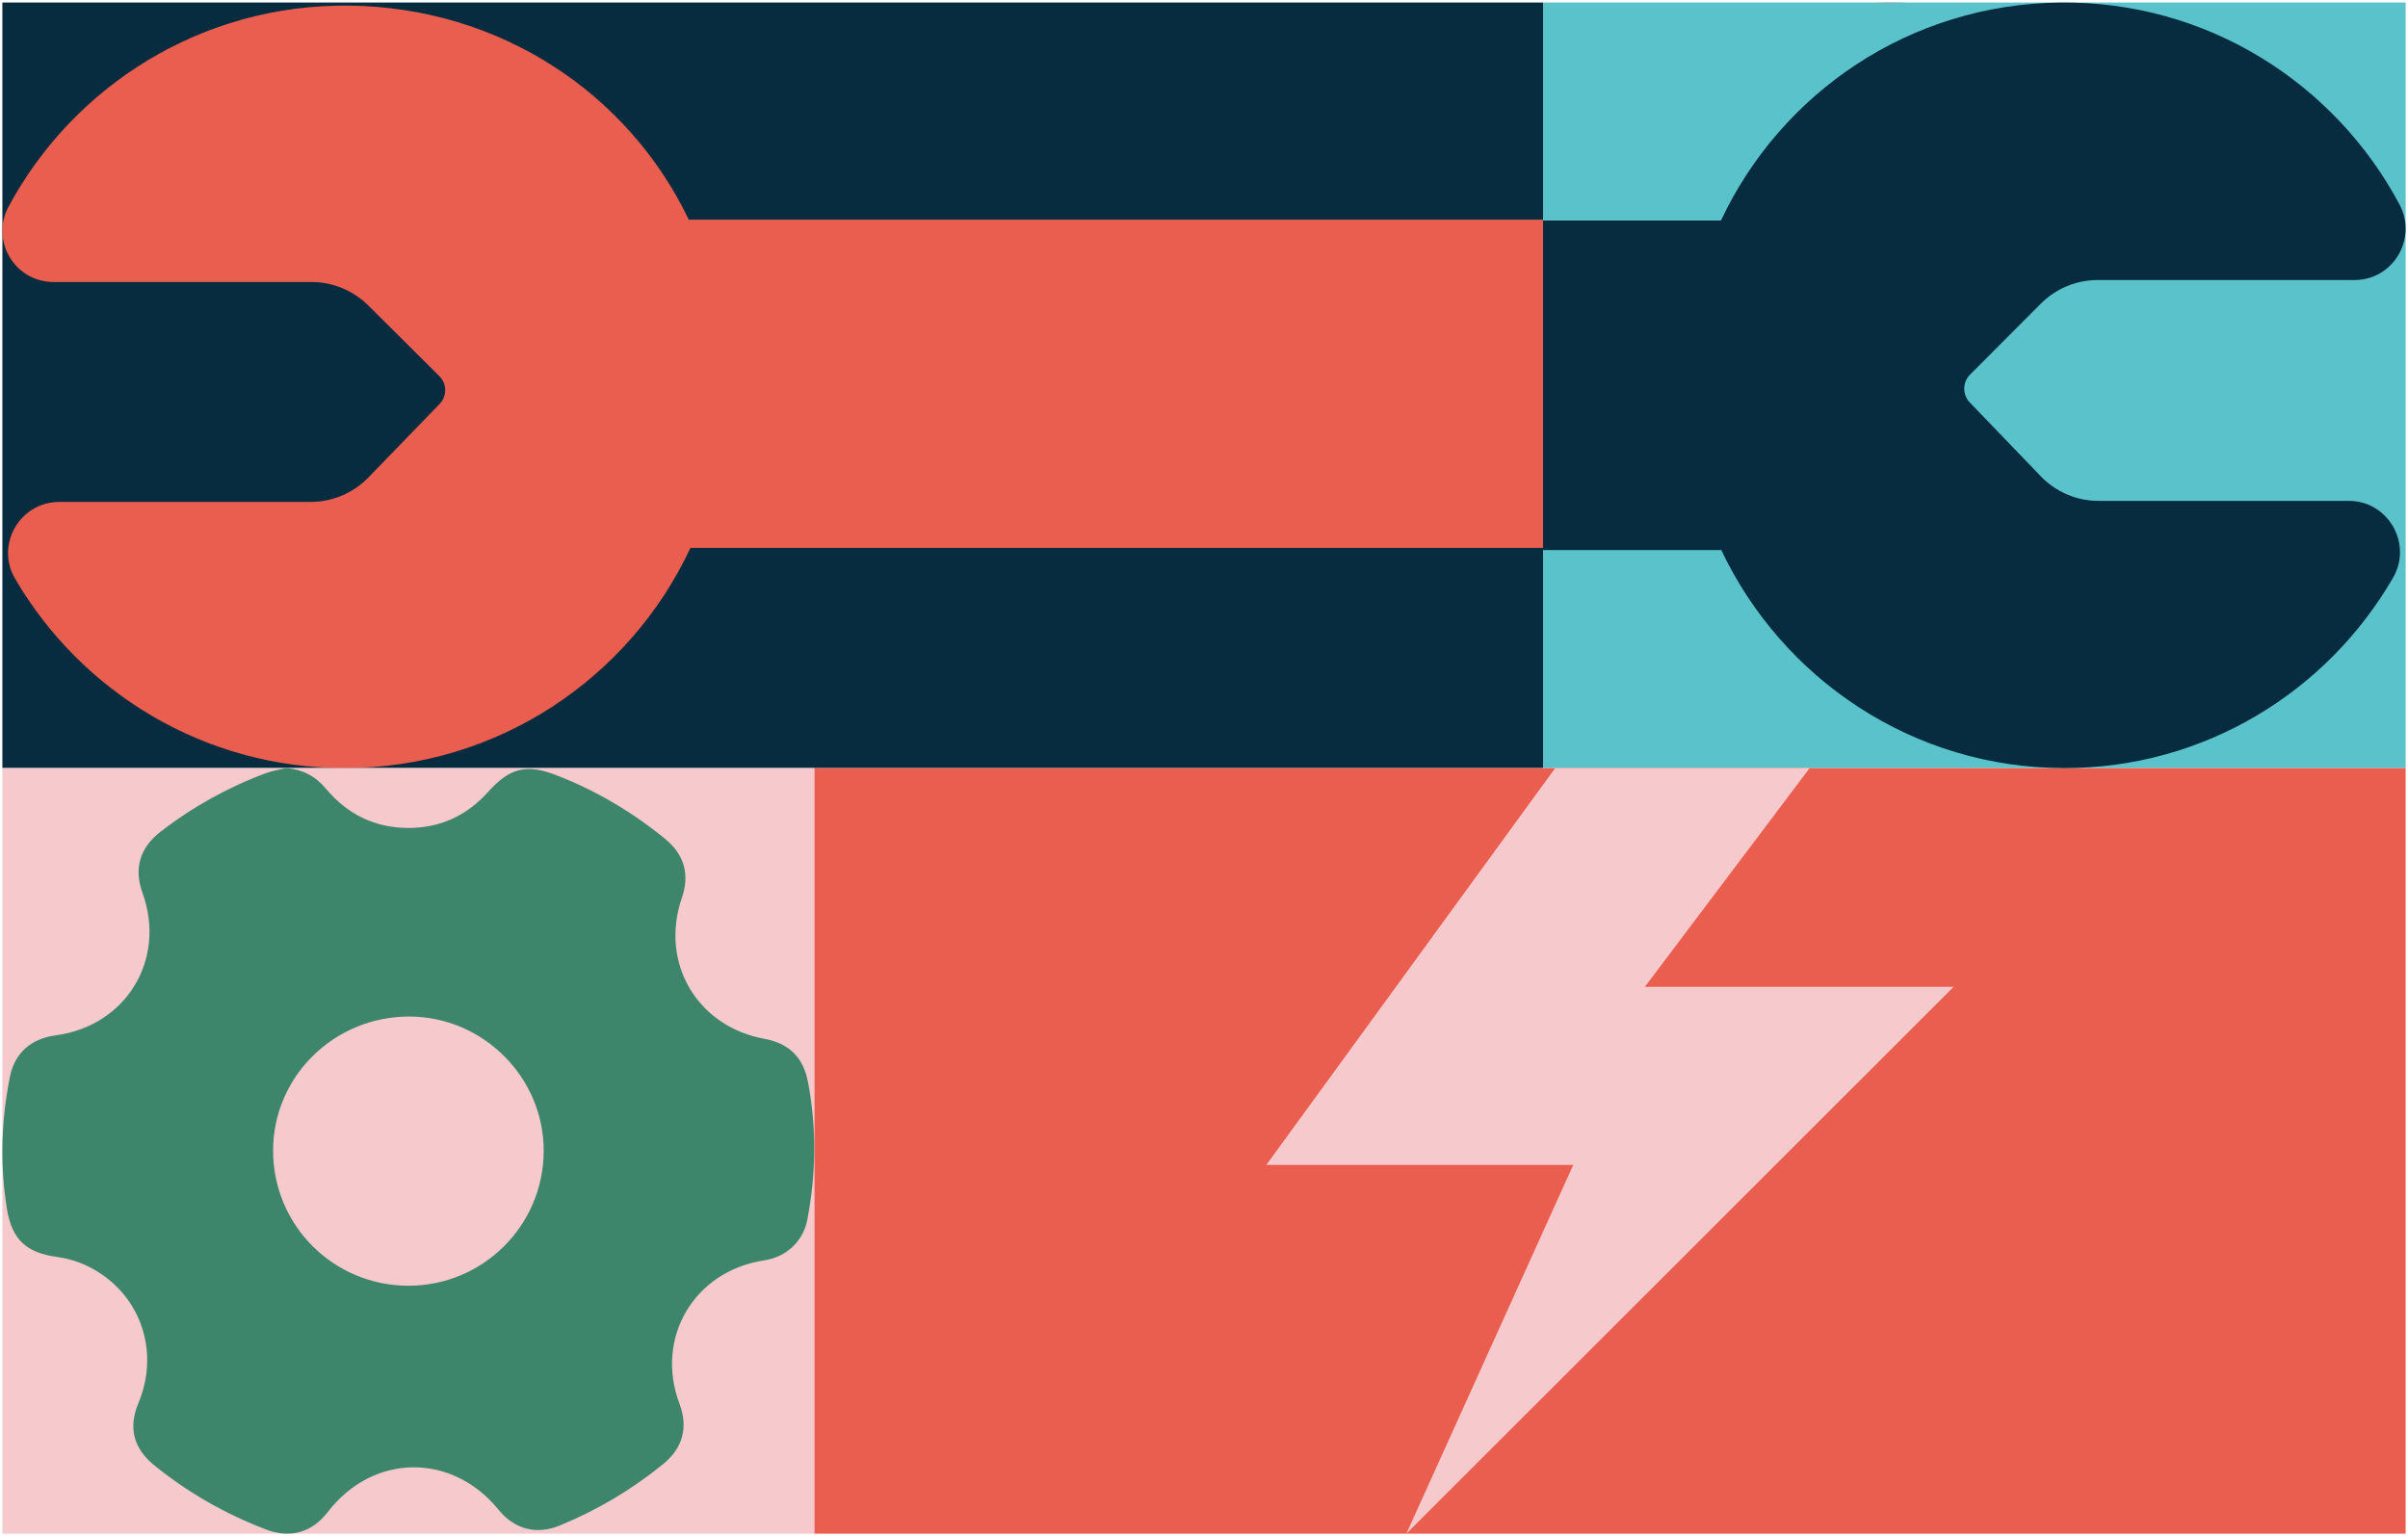 <svg width="478" height="305" viewBox="0 0 478 305" fill="none" xmlns="http://www.w3.org/2000/svg">
<rect x="0.471" y="0.5" width="305.831" height="152" fill="#072C3F"/>
<path d="M431.911 99.053H382.047C377.708 99.053 373.556 97.296 370.536 94.177L356.413 79.59C354.922 78.051 354.943 75.595 356.465 74.082L370.568 60.048C373.572 57.059 377.635 55.385 381.869 55.385H433.053C440.724 55.385 445.622 47.197 441.992 40.438C429.11 16.442 403.669 0.202 374.464 0.504C344.444 0.812 318.852 18.325 306.852 43.614H136.722C124.68 18.45 99.151 1.422 69.22 1.114C40.02 0.817 14.579 17.058 1.692 41.043C-1.938 47.802 2.959 55.99 10.631 55.99H61.815C66.049 55.99 70.112 57.669 73.116 60.653L87.218 74.687C88.736 76.2 88.762 78.651 87.271 80.195L73.147 94.782C70.128 97.901 65.976 99.658 61.637 99.658H11.773C3.976 99.658 -0.952 108.117 2.975 114.856C16.092 137.37 40.489 152.5 68.428 152.5C98.807 152.5 125.009 134.601 137.061 108.775H306.92C319.098 134.272 345.122 151.89 375.262 151.89C403.195 151.89 427.592 136.755 440.714 114.245C444.641 107.507 439.713 99.048 431.916 99.048L431.911 99.053Z" fill="#EA5E4F"/>
<rect x="306.303" y="0.5" width="171.229" height="152" fill="#5AC2CA"/>
<rect x="161.627" y="152.5" width="315.904" height="152" fill="#EA5E4F"/>
<rect x="0.471" y="152.5" width="161.157" height="152" fill="#F6C9CD"/>
<path d="M475.035 114.705C461.962 137.31 437.644 152.5 409.796 152.5C379.755 152.5 353.821 134.812 341.683 109.213H306.303V43.786H341.615C353.576 18.396 379.085 0.813 409.006 0.504C438.117 0.2 463.474 16.506 476.314 40.592C479.932 47.379 475.051 55.599 467.404 55.599H416.388C412.167 55.599 408.117 57.285 405.128 60.28L391.067 74.376C389.554 75.895 389.528 78.356 391.015 79.906L405.092 94.551C408.102 97.677 412.24 99.447 416.565 99.447H466.266C474.037 99.447 478.95 107.94 475.035 114.705Z" fill="#072C3F"/>
<path d="M56.695 152.5C60.037 152.72 62.63 154.114 64.723 156.613C68.934 161.652 74.349 164.338 80.943 164.383C87.337 164.428 92.678 161.945 96.93 157.192C101.194 152.427 104.549 151.624 110.48 153.927C118.36 156.988 125.532 161.232 132.057 166.576C135.83 169.666 136.948 173.62 135.363 178.23C130.931 191.104 138.316 203.773 151.694 206.239C156.679 207.156 159.476 209.981 160.402 214.877C162.118 223.959 161.991 233.025 160.275 242.087C159.448 246.453 156.142 249.567 151.636 250.252C137.784 252.356 129.96 265.632 134.876 278.697C136.641 283.393 135.551 287.482 131.677 290.649C125.41 295.769 118.52 299.85 111.02 302.915C106.498 304.762 102.095 303.612 99.003 299.793C89.729 288.342 74.013 288.538 65.051 300.217C61.946 304.265 57.604 305.5 52.84 303.682C44.792 300.616 37.403 296.409 30.706 291C26.503 287.608 25.413 283.503 27.49 278.534C31.476 268.995 28.408 258.487 19.982 252.865C17.344 251.104 14.457 249.983 11.294 249.555C5.155 248.724 2.324 246.033 1.354 239.894C-0.035 231.122 0.239 222.361 2.001 213.666C2.939 209.048 6.195 206.211 11.049 205.567C25.02 203.704 33.061 190.521 28.293 177.297C26.54 172.438 27.748 168.333 31.844 165.157C38.242 160.2 45.246 156.311 52.836 153.486C54.073 153.026 55.413 152.83 56.703 152.508L56.695 152.5ZM107.928 228.5C107.956 213.919 95.902 201.857 81.275 201.829C66.345 201.796 54.221 213.715 54.213 228.431C54.204 243.269 66.165 255.242 81.033 255.274C95.861 255.307 107.899 243.326 107.928 228.505V228.5Z" fill="#3D866B"/>
<path fill-rule="evenodd" clip-rule="evenodd" d="M308.712 152.5H359.225L326.508 195.935H387.797L279.171 304.5L312.296 231.294H251.363L308.712 152.5Z" fill="#F6C9CD"/>
</svg>
